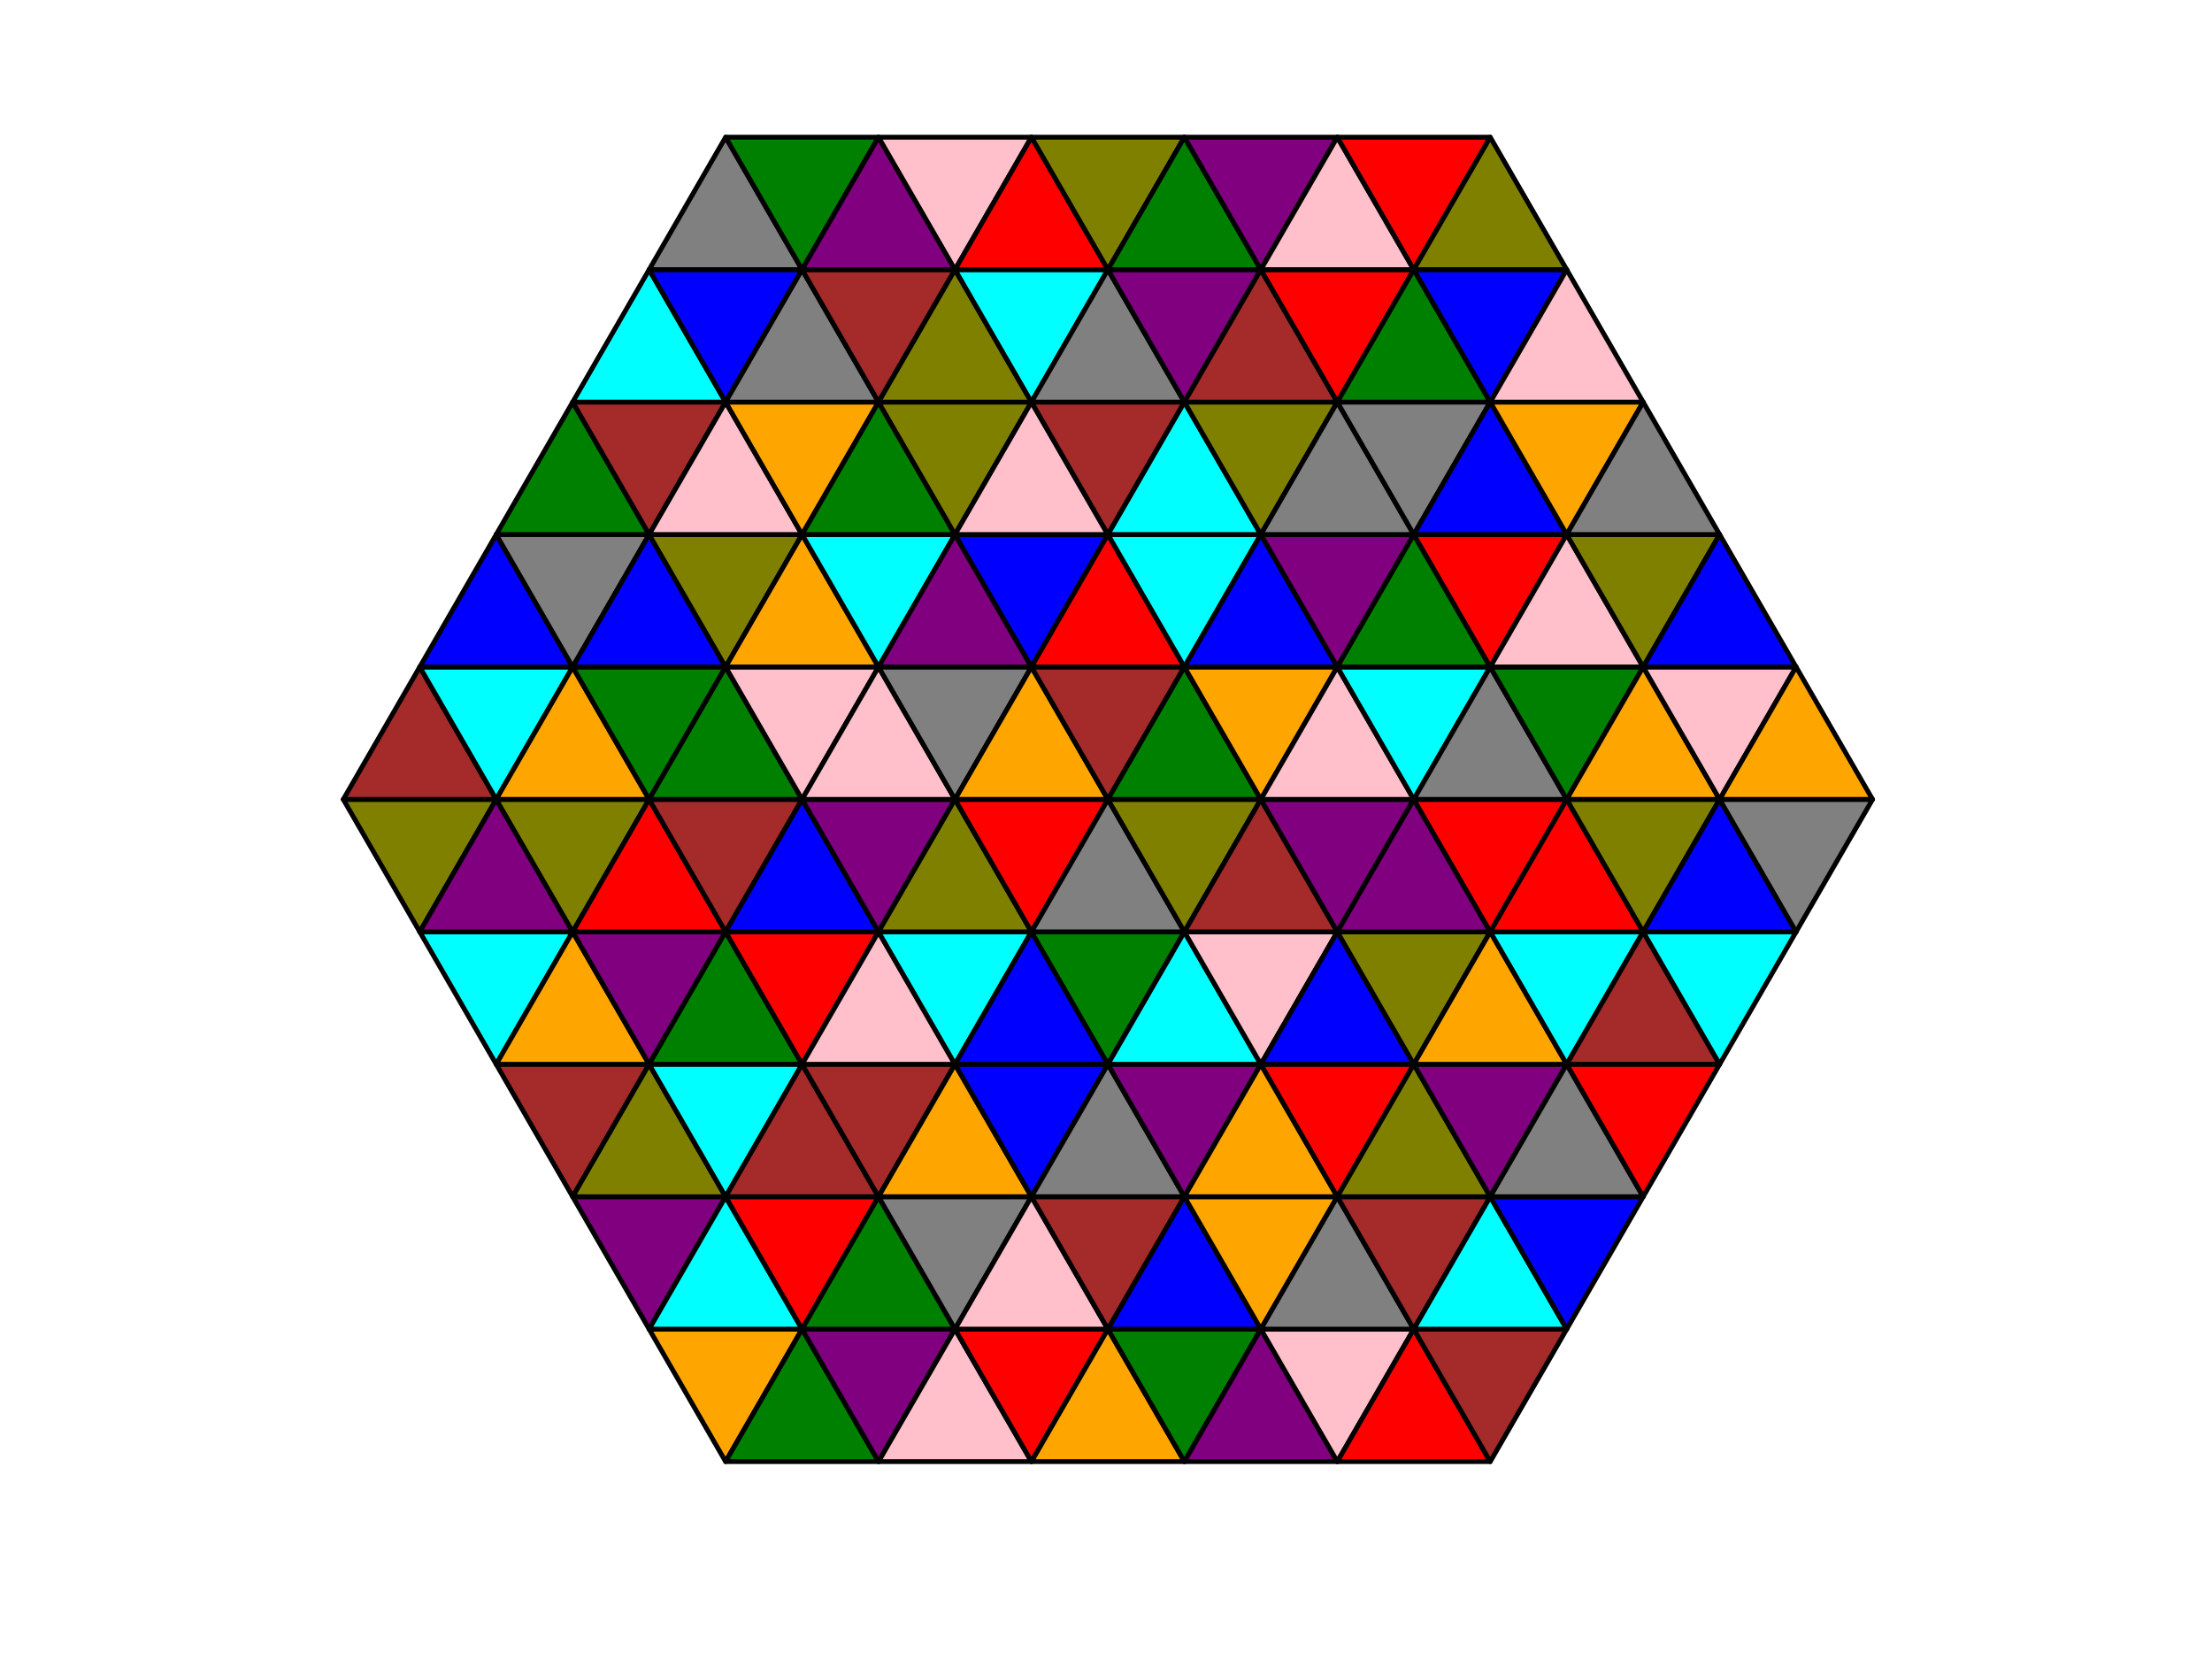 <?xml version="1.0" encoding="utf-8" standalone="no"?>
<!DOCTYPE svg PUBLIC "-//W3C//DTD SVG 1.1//EN"
  "http://www.w3.org/Graphics/SVG/1.1/DTD/svg11.dtd">
<!-- Created with matplotlib (http://matplotlib.org/) -->
<svg height="345pt" version="1.1" viewBox="0 0 460 345" width="460pt" xmlns="http://www.w3.org/2000/svg" xmlns:xlink="http://www.w3.org/1999/xlink">
 <defs>
  <style type="text/css">
*{stroke-linecap:butt;stroke-linejoin:round;}
  </style>
 </defs>
 <g id="figure_1">
  <g id="patch_1">
   <path d="M 0 345.6 
L 460.8 345.6 
L 460.8 0 
L 0 0 
z
" style="fill:#ffffff;"/>
  </g>
  <g id="axes_1">
   <g id="patch_2">
    <path clip-path="url(#peac1b5173c)" d="M 87.289 193.782 
L 103.19 166.24 
L 71.387 166.24 
z
" style="fill:#808000;stroke:#000000;stroke-linejoin:miter;"/>
   </g>
   <g id="patch_3">
    <path clip-path="url(#peac1b5173c)" d="M 71.387 166.24 
L 103.19 166.24 
L 87.289 138.698 
z
" style="fill:#a52a2a;stroke:#000000;stroke-linejoin:miter;"/>
   </g>
   <g id="patch_4">
    <path clip-path="url(#peac1b5173c)" d="M 103.19 166.24 
L 119.091 138.698 
L 87.289 138.698 
z
" style="fill:#00ffff;stroke:#000000;stroke-linejoin:miter;"/>
   </g>
   <g id="patch_5">
    <path clip-path="url(#peac1b5173c)" d="M 87.289 138.698 
L 119.091 138.698 
L 103.19 111.156 
z
" style="fill:#0000ff;stroke:#000000;stroke-linejoin:miter;"/>
   </g>
   <g id="patch_6">
    <path clip-path="url(#peac1b5173c)" d="M 119.091 138.698 
L 134.992 111.156 
L 103.19 111.156 
z
" style="fill:#808080;stroke:#000000;stroke-linejoin:miter;"/>
   </g>
   <g id="patch_7">
    <path clip-path="url(#peac1b5173c)" d="M 103.19 111.156 
L 134.992 111.156 
L 119.091 83.615 
z
" style="fill:#008000;stroke:#000000;stroke-linejoin:miter;"/>
   </g>
   <g id="patch_8">
    <path clip-path="url(#peac1b5173c)" d="M 134.992 111.156 
L 150.894 83.615 
L 119.091 83.615 
z
" style="fill:#a52a2a;stroke:#000000;stroke-linejoin:miter;"/>
   </g>
   <g id="patch_9">
    <path clip-path="url(#peac1b5173c)" d="M 119.091 83.615 
L 150.894 83.615 
L 134.992 56.073 
z
" style="fill:#00ffff;stroke:#000000;stroke-linejoin:miter;"/>
   </g>
   <g id="patch_10">
    <path clip-path="url(#peac1b5173c)" d="M 150.894 83.615 
L 166.795 56.073 
L 134.992 56.073 
z
" style="fill:#0000ff;stroke:#000000;stroke-linejoin:miter;"/>
   </g>
   <g id="patch_11">
    <path clip-path="url(#peac1b5173c)" d="M 134.992 56.073 
L 166.795 56.073 
L 150.894 28.531 
z
" style="fill:#808080;stroke:#000000;stroke-linejoin:miter;"/>
   </g>
   <g id="patch_12">
    <path clip-path="url(#peac1b5173c)" d="M 166.795 56.073 
L 182.696 28.531 
L 150.894 28.531 
z
" style="fill:#008000;stroke:#000000;stroke-linejoin:miter;"/>
   </g>
   <g id="patch_13">
    <path clip-path="url(#peac1b5173c)" d="M 103.19 221.324 
L 119.091 193.782 
L 87.289 193.782 
z
" style="fill:#00ffff;stroke:#000000;stroke-linejoin:miter;"/>
   </g>
   <g id="patch_14">
    <path clip-path="url(#peac1b5173c)" d="M 87.289 193.782 
L 119.091 193.782 
L 103.19 166.24 
z
" style="fill:#800080;stroke:#000000;stroke-linejoin:miter;"/>
   </g>
   <g id="patch_15">
    <path clip-path="url(#peac1b5173c)" d="M 119.091 193.782 
L 134.992 166.24 
L 103.19 166.24 
z
" style="fill:#808000;stroke:#000000;stroke-linejoin:miter;"/>
   </g>
   <g id="patch_16">
    <path clip-path="url(#peac1b5173c)" d="M 103.19 166.24 
L 134.992 166.24 
L 119.091 138.698 
z
" style="fill:#ffa500;stroke:#000000;stroke-linejoin:miter;"/>
   </g>
   <g id="patch_17">
    <path clip-path="url(#peac1b5173c)" d="M 134.992 166.24 
L 150.894 138.698 
L 119.091 138.698 
z
" style="fill:#008000;stroke:#000000;stroke-linejoin:miter;"/>
   </g>
   <g id="patch_18">
    <path clip-path="url(#peac1b5173c)" d="M 119.091 138.698 
L 150.894 138.698 
L 134.992 111.156 
z
" style="fill:#0000ff;stroke:#000000;stroke-linejoin:miter;"/>
   </g>
   <g id="patch_19">
    <path clip-path="url(#peac1b5173c)" d="M 150.894 138.698 
L 166.795 111.156 
L 134.992 111.156 
z
" style="fill:#808000;stroke:#000000;stroke-linejoin:miter;"/>
   </g>
   <g id="patch_20">
    <path clip-path="url(#peac1b5173c)" d="M 134.992 111.156 
L 166.795 111.156 
L 150.894 83.615 
z
" style="fill:#ffc0cb;stroke:#000000;stroke-linejoin:miter;"/>
   </g>
   <g id="patch_21">
    <path clip-path="url(#peac1b5173c)" d="M 166.795 111.156 
L 182.696 83.615 
L 150.894 83.615 
z
" style="fill:#ffa500;stroke:#000000;stroke-linejoin:miter;"/>
   </g>
   <g id="patch_22">
    <path clip-path="url(#peac1b5173c)" d="M 150.894 83.615 
L 182.696 83.615 
L 166.795 56.073 
z
" style="fill:#808080;stroke:#000000;stroke-linejoin:miter;"/>
   </g>
   <g id="patch_23">
    <path clip-path="url(#peac1b5173c)" d="M 182.696 83.615 
L 198.597 56.073 
L 166.795 56.073 
z
" style="fill:#a52a2a;stroke:#000000;stroke-linejoin:miter;"/>
   </g>
   <g id="patch_24">
    <path clip-path="url(#peac1b5173c)" d="M 166.795 56.073 
L 198.597 56.073 
L 182.696 28.531 
z
" style="fill:#800080;stroke:#000000;stroke-linejoin:miter;"/>
   </g>
   <g id="patch_25">
    <path clip-path="url(#peac1b5173c)" d="M 198.597 56.073 
L 214.499 28.531 
L 182.696 28.531 
z
" style="fill:#ffc0cb;stroke:#000000;stroke-linejoin:miter;"/>
   </g>
   <g id="patch_26">
    <path clip-path="url(#peac1b5173c)" d="M 119.091 248.865 
L 134.992 221.324 
L 103.19 221.324 
z
" style="fill:#a52a2a;stroke:#000000;stroke-linejoin:miter;"/>
   </g>
   <g id="patch_27">
    <path clip-path="url(#peac1b5173c)" d="M 103.19 221.324 
L 134.992 221.324 
L 119.091 193.782 
z
" style="fill:#ffa500;stroke:#000000;stroke-linejoin:miter;"/>
   </g>
   <g id="patch_28">
    <path clip-path="url(#peac1b5173c)" d="M 134.992 221.324 
L 150.894 193.782 
L 119.091 193.782 
z
" style="fill:#800080;stroke:#000000;stroke-linejoin:miter;"/>
   </g>
   <g id="patch_29">
    <path clip-path="url(#peac1b5173c)" d="M 119.091 193.782 
L 150.894 193.782 
L 134.992 166.24 
z
" style="fill:#ff0000;stroke:#000000;stroke-linejoin:miter;"/>
   </g>
   <g id="patch_30">
    <path clip-path="url(#peac1b5173c)" d="M 150.894 193.782 
L 166.795 166.24 
L 134.992 166.24 
z
" style="fill:#a52a2a;stroke:#000000;stroke-linejoin:miter;"/>
   </g>
   <g id="patch_31">
    <path clip-path="url(#peac1b5173c)" d="M 134.992 166.24 
L 166.795 166.24 
L 150.894 138.698 
z
" style="fill:#008000;stroke:#000000;stroke-linejoin:miter;"/>
   </g>
   <g id="patch_32">
    <path clip-path="url(#peac1b5173c)" d="M 166.795 166.24 
L 182.696 138.698 
L 150.894 138.698 
z
" style="fill:#ffc0cb;stroke:#000000;stroke-linejoin:miter;"/>
   </g>
   <g id="patch_33">
    <path clip-path="url(#peac1b5173c)" d="M 150.894 138.698 
L 182.696 138.698 
L 166.795 111.156 
z
" style="fill:#ffa500;stroke:#000000;stroke-linejoin:miter;"/>
   </g>
   <g id="patch_34">
    <path clip-path="url(#peac1b5173c)" d="M 182.696 138.698 
L 198.597 111.156 
L 166.795 111.156 
z
" style="fill:#00ffff;stroke:#000000;stroke-linejoin:miter;"/>
   </g>
   <g id="patch_35">
    <path clip-path="url(#peac1b5173c)" d="M 166.795 111.156 
L 198.597 111.156 
L 182.696 83.615 
z
" style="fill:#008000;stroke:#000000;stroke-linejoin:miter;"/>
   </g>
   <g id="patch_36">
    <path clip-path="url(#peac1b5173c)" d="M 198.597 111.156 
L 214.499 83.615 
L 182.696 83.615 
z
" style="fill:#808000;stroke:#000000;stroke-linejoin:miter;"/>
   </g>
   <g id="patch_37">
    <path clip-path="url(#peac1b5173c)" d="M 182.696 83.615 
L 214.499 83.615 
L 198.597 56.073 
z
" style="fill:#808000;stroke:#000000;stroke-linejoin:miter;"/>
   </g>
   <g id="patch_38">
    <path clip-path="url(#peac1b5173c)" d="M 214.499 83.615 
L 230.4 56.073 
L 198.597 56.073 
z
" style="fill:#00ffff;stroke:#000000;stroke-linejoin:miter;"/>
   </g>
   <g id="patch_39">
    <path clip-path="url(#peac1b5173c)" d="M 198.597 56.073 
L 230.4 56.073 
L 214.499 28.531 
z
" style="fill:#ff0000;stroke:#000000;stroke-linejoin:miter;"/>
   </g>
   <g id="patch_40">
    <path clip-path="url(#peac1b5173c)" d="M 230.4 56.073 
L 246.301 28.531 
L 214.499 28.531 
z
" style="fill:#808000;stroke:#000000;stroke-linejoin:miter;"/>
   </g>
   <g id="patch_41">
    <path clip-path="url(#peac1b5173c)" d="M 134.992 276.407 
L 150.894 248.865 
L 119.091 248.865 
z
" style="fill:#800080;stroke:#000000;stroke-linejoin:miter;"/>
   </g>
   <g id="patch_42">
    <path clip-path="url(#peac1b5173c)" d="M 119.091 248.865 
L 150.894 248.865 
L 134.992 221.324 
z
" style="fill:#808000;stroke:#000000;stroke-linejoin:miter;"/>
   </g>
   <g id="patch_43">
    <path clip-path="url(#peac1b5173c)" d="M 150.894 248.865 
L 166.795 221.324 
L 134.992 221.324 
z
" style="fill:#00ffff;stroke:#000000;stroke-linejoin:miter;"/>
   </g>
   <g id="patch_44">
    <path clip-path="url(#peac1b5173c)" d="M 134.992 221.324 
L 166.795 221.324 
L 150.894 193.782 
z
" style="fill:#008000;stroke:#000000;stroke-linejoin:miter;"/>
   </g>
   <g id="patch_45">
    <path clip-path="url(#peac1b5173c)" d="M 166.795 221.324 
L 182.696 193.782 
L 150.894 193.782 
z
" style="fill:#ff0000;stroke:#000000;stroke-linejoin:miter;"/>
   </g>
   <g id="patch_46">
    <path clip-path="url(#peac1b5173c)" d="M 150.894 193.782 
L 182.696 193.782 
L 166.795 166.24 
z
" style="fill:#0000ff;stroke:#000000;stroke-linejoin:miter;"/>
   </g>
   <g id="patch_47">
    <path clip-path="url(#peac1b5173c)" d="M 182.696 193.782 
L 198.597 166.24 
L 166.795 166.24 
z
" style="fill:#800080;stroke:#000000;stroke-linejoin:miter;"/>
   </g>
   <g id="patch_48">
    <path clip-path="url(#peac1b5173c)" d="M 166.795 166.24 
L 198.597 166.24 
L 182.696 138.698 
z
" style="fill:#ffc0cb;stroke:#000000;stroke-linejoin:miter;"/>
   </g>
   <g id="patch_49">
    <path clip-path="url(#peac1b5173c)" d="M 198.597 166.24 
L 214.499 138.698 
L 182.696 138.698 
z
" style="fill:#808080;stroke:#000000;stroke-linejoin:miter;"/>
   </g>
   <g id="patch_50">
    <path clip-path="url(#peac1b5173c)" d="M 182.696 138.698 
L 214.499 138.698 
L 198.597 111.156 
z
" style="fill:#800080;stroke:#000000;stroke-linejoin:miter;"/>
   </g>
   <g id="patch_51">
    <path clip-path="url(#peac1b5173c)" d="M 214.499 138.698 
L 230.4 111.156 
L 198.597 111.156 
z
" style="fill:#0000ff;stroke:#000000;stroke-linejoin:miter;"/>
   </g>
   <g id="patch_52">
    <path clip-path="url(#peac1b5173c)" d="M 198.597 111.156 
L 230.4 111.156 
L 214.499 83.615 
z
" style="fill:#ffc0cb;stroke:#000000;stroke-linejoin:miter;"/>
   </g>
   <g id="patch_53">
    <path clip-path="url(#peac1b5173c)" d="M 230.4 111.156 
L 246.301 83.615 
L 214.499 83.615 
z
" style="fill:#a52a2a;stroke:#000000;stroke-linejoin:miter;"/>
   </g>
   <g id="patch_54">
    <path clip-path="url(#peac1b5173c)" d="M 214.499 83.615 
L 246.301 83.615 
L 230.4 56.073 
z
" style="fill:#808080;stroke:#000000;stroke-linejoin:miter;"/>
   </g>
   <g id="patch_55">
    <path clip-path="url(#peac1b5173c)" d="M 246.301 83.615 
L 262.203 56.073 
L 230.4 56.073 
z
" style="fill:#800080;stroke:#000000;stroke-linejoin:miter;"/>
   </g>
   <g id="patch_56">
    <path clip-path="url(#peac1b5173c)" d="M 230.4 56.073 
L 262.203 56.073 
L 246.301 28.531 
z
" style="fill:#008000;stroke:#000000;stroke-linejoin:miter;"/>
   </g>
   <g id="patch_57">
    <path clip-path="url(#peac1b5173c)" d="M 262.203 56.073 
L 278.104 28.531 
L 246.301 28.531 
z
" style="fill:#800080;stroke:#000000;stroke-linejoin:miter;"/>
   </g>
   <g id="patch_58">
    <path clip-path="url(#peac1b5173c)" d="M 150.894 303.949 
L 166.795 276.407 
L 134.992 276.407 
z
" style="fill:#ffa500;stroke:#000000;stroke-linejoin:miter;"/>
   </g>
   <g id="patch_59">
    <path clip-path="url(#peac1b5173c)" d="M 134.992 276.407 
L 166.795 276.407 
L 150.894 248.865 
z
" style="fill:#00ffff;stroke:#000000;stroke-linejoin:miter;"/>
   </g>
   <g id="patch_60">
    <path clip-path="url(#peac1b5173c)" d="M 166.795 276.407 
L 182.696 248.865 
L 150.894 248.865 
z
" style="fill:#ff0000;stroke:#000000;stroke-linejoin:miter;"/>
   </g>
   <g id="patch_61">
    <path clip-path="url(#peac1b5173c)" d="M 150.894 248.865 
L 182.696 248.865 
L 166.795 221.324 
z
" style="fill:#a52a2a;stroke:#000000;stroke-linejoin:miter;"/>
   </g>
   <g id="patch_62">
    <path clip-path="url(#peac1b5173c)" d="M 182.696 248.865 
L 198.597 221.324 
L 166.795 221.324 
z
" style="fill:#a52a2a;stroke:#000000;stroke-linejoin:miter;"/>
   </g>
   <g id="patch_63">
    <path clip-path="url(#peac1b5173c)" d="M 166.795 221.324 
L 198.597 221.324 
L 182.696 193.782 
z
" style="fill:#ffc0cb;stroke:#000000;stroke-linejoin:miter;"/>
   </g>
   <g id="patch_64">
    <path clip-path="url(#peac1b5173c)" d="M 198.597 221.324 
L 214.499 193.782 
L 182.696 193.782 
z
" style="fill:#00ffff;stroke:#000000;stroke-linejoin:miter;"/>
   </g>
   <g id="patch_65">
    <path clip-path="url(#peac1b5173c)" d="M 182.696 193.782 
L 214.499 193.782 
L 198.597 166.24 
z
" style="fill:#808000;stroke:#000000;stroke-linejoin:miter;"/>
   </g>
   <g id="patch_66">
    <path clip-path="url(#peac1b5173c)" d="M 214.499 193.782 
L 230.4 166.24 
L 198.597 166.24 
z
" style="fill:#ff0000;stroke:#000000;stroke-linejoin:miter;"/>
   </g>
   <g id="patch_67">
    <path clip-path="url(#peac1b5173c)" d="M 198.597 166.24 
L 230.4 166.24 
L 214.499 138.698 
z
" style="fill:#ffa500;stroke:#000000;stroke-linejoin:miter;"/>
   </g>
   <g id="patch_68">
    <path clip-path="url(#peac1b5173c)" d="M 230.4 166.24 
L 246.301 138.698 
L 214.499 138.698 
z
" style="fill:#a52a2a;stroke:#000000;stroke-linejoin:miter;"/>
   </g>
   <g id="patch_69">
    <path clip-path="url(#peac1b5173c)" d="M 214.499 138.698 
L 246.301 138.698 
L 230.4 111.156 
z
" style="fill:#ff0000;stroke:#000000;stroke-linejoin:miter;"/>
   </g>
   <g id="patch_70">
    <path clip-path="url(#peac1b5173c)" d="M 246.301 138.698 
L 262.203 111.156 
L 230.4 111.156 
z
" style="fill:#00ffff;stroke:#000000;stroke-linejoin:miter;"/>
   </g>
   <g id="patch_71">
    <path clip-path="url(#peac1b5173c)" d="M 230.4 111.156 
L 262.203 111.156 
L 246.301 83.615 
z
" style="fill:#00ffff;stroke:#000000;stroke-linejoin:miter;"/>
   </g>
   <g id="patch_72">
    <path clip-path="url(#peac1b5173c)" d="M 262.203 111.156 
L 278.104 83.615 
L 246.301 83.615 
z
" style="fill:#808000;stroke:#000000;stroke-linejoin:miter;"/>
   </g>
   <g id="patch_73">
    <path clip-path="url(#peac1b5173c)" d="M 246.301 83.615 
L 278.104 83.615 
L 262.203 56.073 
z
" style="fill:#a52a2a;stroke:#000000;stroke-linejoin:miter;"/>
   </g>
   <g id="patch_74">
    <path clip-path="url(#peac1b5173c)" d="M 278.104 83.615 
L 294.005 56.073 
L 262.203 56.073 
z
" style="fill:#ff0000;stroke:#000000;stroke-linejoin:miter;"/>
   </g>
   <g id="patch_75">
    <path clip-path="url(#peac1b5173c)" d="M 262.203 56.073 
L 294.005 56.073 
L 278.104 28.531 
z
" style="fill:#ffc0cb;stroke:#000000;stroke-linejoin:miter;"/>
   </g>
   <g id="patch_76">
    <path clip-path="url(#peac1b5173c)" d="M 294.005 56.073 
L 309.906 28.531 
L 278.104 28.531 
z
" style="fill:#ff0000;stroke:#000000;stroke-linejoin:miter;"/>
   </g>
   <g id="patch_77">
    <path clip-path="url(#peac1b5173c)" d="M 150.894 303.949 
L 182.696 303.949 
L 166.795 276.407 
z
" style="fill:#008000;stroke:#000000;stroke-linejoin:miter;"/>
   </g>
   <g id="patch_78">
    <path clip-path="url(#peac1b5173c)" d="M 182.696 303.949 
L 198.597 276.407 
L 166.795 276.407 
z
" style="fill:#800080;stroke:#000000;stroke-linejoin:miter;"/>
   </g>
   <g id="patch_79">
    <path clip-path="url(#peac1b5173c)" d="M 166.795 276.407 
L 198.597 276.407 
L 182.696 248.865 
z
" style="fill:#008000;stroke:#000000;stroke-linejoin:miter;"/>
   </g>
   <g id="patch_80">
    <path clip-path="url(#peac1b5173c)" d="M 198.597 276.407 
L 214.499 248.865 
L 182.696 248.865 
z
" style="fill:#808080;stroke:#000000;stroke-linejoin:miter;"/>
   </g>
   <g id="patch_81">
    <path clip-path="url(#peac1b5173c)" d="M 182.696 248.865 
L 214.499 248.865 
L 198.597 221.324 
z
" style="fill:#ffa500;stroke:#000000;stroke-linejoin:miter;"/>
   </g>
   <g id="patch_82">
    <path clip-path="url(#peac1b5173c)" d="M 214.499 248.865 
L 230.4 221.324 
L 198.597 221.324 
z
" style="fill:#0000ff;stroke:#000000;stroke-linejoin:miter;"/>
   </g>
   <g id="patch_83">
    <path clip-path="url(#peac1b5173c)" d="M 198.597 221.324 
L 230.4 221.324 
L 214.499 193.782 
z
" style="fill:#0000ff;stroke:#000000;stroke-linejoin:miter;"/>
   </g>
   <g id="patch_84">
    <path clip-path="url(#peac1b5173c)" d="M 230.4 221.324 
L 246.301 193.782 
L 214.499 193.782 
z
" style="fill:#008000;stroke:#000000;stroke-linejoin:miter;"/>
   </g>
   <g id="patch_85">
    <path clip-path="url(#peac1b5173c)" d="M 214.499 193.782 
L 246.301 193.782 
L 230.4 166.24 
z
" style="fill:#808080;stroke:#000000;stroke-linejoin:miter;"/>
   </g>
   <g id="patch_86">
    <path clip-path="url(#peac1b5173c)" d="M 246.301 193.782 
L 262.203 166.24 
L 230.4 166.24 
z
" style="fill:#808000;stroke:#000000;stroke-linejoin:miter;"/>
   </g>
   <g id="patch_87">
    <path clip-path="url(#peac1b5173c)" d="M 230.4 166.24 
L 262.203 166.24 
L 246.301 138.698 
z
" style="fill:#008000;stroke:#000000;stroke-linejoin:miter;"/>
   </g>
   <g id="patch_88">
    <path clip-path="url(#peac1b5173c)" d="M 262.203 166.24 
L 278.104 138.698 
L 246.301 138.698 
z
" style="fill:#ffa500;stroke:#000000;stroke-linejoin:miter;"/>
   </g>
   <g id="patch_89">
    <path clip-path="url(#peac1b5173c)" d="M 246.301 138.698 
L 278.104 138.698 
L 262.203 111.156 
z
" style="fill:#0000ff;stroke:#000000;stroke-linejoin:miter;"/>
   </g>
   <g id="patch_90">
    <path clip-path="url(#peac1b5173c)" d="M 278.104 138.698 
L 294.005 111.156 
L 262.203 111.156 
z
" style="fill:#800080;stroke:#000000;stroke-linejoin:miter;"/>
   </g>
   <g id="patch_91">
    <path clip-path="url(#peac1b5173c)" d="M 262.203 111.156 
L 294.005 111.156 
L 278.104 83.615 
z
" style="fill:#808080;stroke:#000000;stroke-linejoin:miter;"/>
   </g>
   <g id="patch_92">
    <path clip-path="url(#peac1b5173c)" d="M 294.005 111.156 
L 309.906 83.615 
L 278.104 83.615 
z
" style="fill:#808080;stroke:#000000;stroke-linejoin:miter;"/>
   </g>
   <g id="patch_93">
    <path clip-path="url(#peac1b5173c)" d="M 278.104 83.615 
L 309.906 83.615 
L 294.005 56.073 
z
" style="fill:#008000;stroke:#000000;stroke-linejoin:miter;"/>
   </g>
   <g id="patch_94">
    <path clip-path="url(#peac1b5173c)" d="M 309.906 83.615 
L 325.808 56.073 
L 294.005 56.073 
z
" style="fill:#0000ff;stroke:#000000;stroke-linejoin:miter;"/>
   </g>
   <g id="patch_95">
    <path clip-path="url(#peac1b5173c)" d="M 294.005 56.073 
L 325.808 56.073 
L 309.906 28.531 
z
" style="fill:#808000;stroke:#000000;stroke-linejoin:miter;"/>
   </g>
   <g id="patch_96">
    <path clip-path="url(#peac1b5173c)" d="M 182.696 303.949 
L 214.499 303.949 
L 198.597 276.407 
z
" style="fill:#ffc0cb;stroke:#000000;stroke-linejoin:miter;"/>
   </g>
   <g id="patch_97">
    <path clip-path="url(#peac1b5173c)" d="M 214.499 303.949 
L 230.4 276.407 
L 198.597 276.407 
z
" style="fill:#ff0000;stroke:#000000;stroke-linejoin:miter;"/>
   </g>
   <g id="patch_98">
    <path clip-path="url(#peac1b5173c)" d="M 198.597 276.407 
L 230.4 276.407 
L 214.499 248.865 
z
" style="fill:#ffc0cb;stroke:#000000;stroke-linejoin:miter;"/>
   </g>
   <g id="patch_99">
    <path clip-path="url(#peac1b5173c)" d="M 230.4 276.407 
L 246.301 248.865 
L 214.499 248.865 
z
" style="fill:#a52a2a;stroke:#000000;stroke-linejoin:miter;"/>
   </g>
   <g id="patch_100">
    <path clip-path="url(#peac1b5173c)" d="M 214.499 248.865 
L 246.301 248.865 
L 230.4 221.324 
z
" style="fill:#808080;stroke:#000000;stroke-linejoin:miter;"/>
   </g>
   <g id="patch_101">
    <path clip-path="url(#peac1b5173c)" d="M 246.301 248.865 
L 262.203 221.324 
L 230.4 221.324 
z
" style="fill:#800080;stroke:#000000;stroke-linejoin:miter;"/>
   </g>
   <g id="patch_102">
    <path clip-path="url(#peac1b5173c)" d="M 230.4 221.324 
L 262.203 221.324 
L 246.301 193.782 
z
" style="fill:#00ffff;stroke:#000000;stroke-linejoin:miter;"/>
   </g>
   <g id="patch_103">
    <path clip-path="url(#peac1b5173c)" d="M 262.203 221.324 
L 278.104 193.782 
L 246.301 193.782 
z
" style="fill:#ffc0cb;stroke:#000000;stroke-linejoin:miter;"/>
   </g>
   <g id="patch_104">
    <path clip-path="url(#peac1b5173c)" d="M 246.301 193.782 
L 278.104 193.782 
L 262.203 166.24 
z
" style="fill:#a52a2a;stroke:#000000;stroke-linejoin:miter;"/>
   </g>
   <g id="patch_105">
    <path clip-path="url(#peac1b5173c)" d="M 278.104 193.782 
L 294.005 166.24 
L 262.203 166.24 
z
" style="fill:#800080;stroke:#000000;stroke-linejoin:miter;"/>
   </g>
   <g id="patch_106">
    <path clip-path="url(#peac1b5173c)" d="M 262.203 166.24 
L 294.005 166.24 
L 278.104 138.698 
z
" style="fill:#ffc0cb;stroke:#000000;stroke-linejoin:miter;"/>
   </g>
   <g id="patch_107">
    <path clip-path="url(#peac1b5173c)" d="M 294.005 166.24 
L 309.906 138.698 
L 278.104 138.698 
z
" style="fill:#00ffff;stroke:#000000;stroke-linejoin:miter;"/>
   </g>
   <g id="patch_108">
    <path clip-path="url(#peac1b5173c)" d="M 278.104 138.698 
L 309.906 138.698 
L 294.005 111.156 
z
" style="fill:#008000;stroke:#000000;stroke-linejoin:miter;"/>
   </g>
   <g id="patch_109">
    <path clip-path="url(#peac1b5173c)" d="M 309.906 138.698 
L 325.808 111.156 
L 294.005 111.156 
z
" style="fill:#ff0000;stroke:#000000;stroke-linejoin:miter;"/>
   </g>
   <g id="patch_110">
    <path clip-path="url(#peac1b5173c)" d="M 294.005 111.156 
L 325.808 111.156 
L 309.906 83.615 
z
" style="fill:#0000ff;stroke:#000000;stroke-linejoin:miter;"/>
   </g>
   <g id="patch_111">
    <path clip-path="url(#peac1b5173c)" d="M 325.808 111.156 
L 341.709 83.615 
L 309.906 83.615 
z
" style="fill:#ffa500;stroke:#000000;stroke-linejoin:miter;"/>
   </g>
   <g id="patch_112">
    <path clip-path="url(#peac1b5173c)" d="M 309.906 83.615 
L 341.709 83.615 
L 325.808 56.073 
z
" style="fill:#ffc0cb;stroke:#000000;stroke-linejoin:miter;"/>
   </g>
   <g id="patch_113">
    <path clip-path="url(#peac1b5173c)" d="M 214.499 303.949 
L 246.301 303.949 
L 230.4 276.407 
z
" style="fill:#ffa500;stroke:#000000;stroke-linejoin:miter;"/>
   </g>
   <g id="patch_114">
    <path clip-path="url(#peac1b5173c)" d="M 246.301 303.949 
L 262.203 276.407 
L 230.4 276.407 
z
" style="fill:#008000;stroke:#000000;stroke-linejoin:miter;"/>
   </g>
   <g id="patch_115">
    <path clip-path="url(#peac1b5173c)" d="M 230.4 276.407 
L 262.203 276.407 
L 246.301 248.865 
z
" style="fill:#0000ff;stroke:#000000;stroke-linejoin:miter;"/>
   </g>
   <g id="patch_116">
    <path clip-path="url(#peac1b5173c)" d="M 262.203 276.407 
L 278.104 248.865 
L 246.301 248.865 
z
" style="fill:#ffa500;stroke:#000000;stroke-linejoin:miter;"/>
   </g>
   <g id="patch_117">
    <path clip-path="url(#peac1b5173c)" d="M 246.301 248.865 
L 278.104 248.865 
L 262.203 221.324 
z
" style="fill:#ffa500;stroke:#000000;stroke-linejoin:miter;"/>
   </g>
   <g id="patch_118">
    <path clip-path="url(#peac1b5173c)" d="M 278.104 248.865 
L 294.005 221.324 
L 262.203 221.324 
z
" style="fill:#ff0000;stroke:#000000;stroke-linejoin:miter;"/>
   </g>
   <g id="patch_119">
    <path clip-path="url(#peac1b5173c)" d="M 262.203 221.324 
L 294.005 221.324 
L 278.104 193.782 
z
" style="fill:#0000ff;stroke:#000000;stroke-linejoin:miter;"/>
   </g>
   <g id="patch_120">
    <path clip-path="url(#peac1b5173c)" d="M 294.005 221.324 
L 309.906 193.782 
L 278.104 193.782 
z
" style="fill:#808000;stroke:#000000;stroke-linejoin:miter;"/>
   </g>
   <g id="patch_121">
    <path clip-path="url(#peac1b5173c)" d="M 278.104 193.782 
L 309.906 193.782 
L 294.005 166.24 
z
" style="fill:#800080;stroke:#000000;stroke-linejoin:miter;"/>
   </g>
   <g id="patch_122">
    <path clip-path="url(#peac1b5173c)" d="M 309.906 193.782 
L 325.808 166.24 
L 294.005 166.24 
z
" style="fill:#ff0000;stroke:#000000;stroke-linejoin:miter;"/>
   </g>
   <g id="patch_123">
    <path clip-path="url(#peac1b5173c)" d="M 294.005 166.24 
L 325.808 166.24 
L 309.906 138.698 
z
" style="fill:#808080;stroke:#000000;stroke-linejoin:miter;"/>
   </g>
   <g id="patch_124">
    <path clip-path="url(#peac1b5173c)" d="M 325.808 166.24 
L 341.709 138.698 
L 309.906 138.698 
z
" style="fill:#008000;stroke:#000000;stroke-linejoin:miter;"/>
   </g>
   <g id="patch_125">
    <path clip-path="url(#peac1b5173c)" d="M 309.906 138.698 
L 341.709 138.698 
L 325.808 111.156 
z
" style="fill:#ffc0cb;stroke:#000000;stroke-linejoin:miter;"/>
   </g>
   <g id="patch_126">
    <path clip-path="url(#peac1b5173c)" d="M 341.709 138.698 
L 357.61 111.156 
L 325.808 111.156 
z
" style="fill:#808000;stroke:#000000;stroke-linejoin:miter;"/>
   </g>
   <g id="patch_127">
    <path clip-path="url(#peac1b5173c)" d="M 325.808 111.156 
L 357.61 111.156 
L 341.709 83.615 
z
" style="fill:#808080;stroke:#000000;stroke-linejoin:miter;"/>
   </g>
   <g id="patch_128">
    <path clip-path="url(#peac1b5173c)" d="M 246.301 303.949 
L 278.104 303.949 
L 262.203 276.407 
z
" style="fill:#800080;stroke:#000000;stroke-linejoin:miter;"/>
   </g>
   <g id="patch_129">
    <path clip-path="url(#peac1b5173c)" d="M 278.104 303.949 
L 294.005 276.407 
L 262.203 276.407 
z
" style="fill:#ffc0cb;stroke:#000000;stroke-linejoin:miter;"/>
   </g>
   <g id="patch_130">
    <path clip-path="url(#peac1b5173c)" d="M 262.203 276.407 
L 294.005 276.407 
L 278.104 248.865 
z
" style="fill:#808080;stroke:#000000;stroke-linejoin:miter;"/>
   </g>
   <g id="patch_131">
    <path clip-path="url(#peac1b5173c)" d="M 294.005 276.407 
L 309.906 248.865 
L 278.104 248.865 
z
" style="fill:#a52a2a;stroke:#000000;stroke-linejoin:miter;"/>
   </g>
   <g id="patch_132">
    <path clip-path="url(#peac1b5173c)" d="M 278.104 248.865 
L 309.906 248.865 
L 294.005 221.324 
z
" style="fill:#808000;stroke:#000000;stroke-linejoin:miter;"/>
   </g>
   <g id="patch_133">
    <path clip-path="url(#peac1b5173c)" d="M 309.906 248.865 
L 325.808 221.324 
L 294.005 221.324 
z
" style="fill:#800080;stroke:#000000;stroke-linejoin:miter;"/>
   </g>
   <g id="patch_134">
    <path clip-path="url(#peac1b5173c)" d="M 294.005 221.324 
L 325.808 221.324 
L 309.906 193.782 
z
" style="fill:#ffa500;stroke:#000000;stroke-linejoin:miter;"/>
   </g>
   <g id="patch_135">
    <path clip-path="url(#peac1b5173c)" d="M 325.808 221.324 
L 341.709 193.782 
L 309.906 193.782 
z
" style="fill:#00ffff;stroke:#000000;stroke-linejoin:miter;"/>
   </g>
   <g id="patch_136">
    <path clip-path="url(#peac1b5173c)" d="M 309.906 193.782 
L 341.709 193.782 
L 325.808 166.24 
z
" style="fill:#ff0000;stroke:#000000;stroke-linejoin:miter;"/>
   </g>
   <g id="patch_137">
    <path clip-path="url(#peac1b5173c)" d="M 341.709 193.782 
L 357.61 166.24 
L 325.808 166.24 
z
" style="fill:#808000;stroke:#000000;stroke-linejoin:miter;"/>
   </g>
   <g id="patch_138">
    <path clip-path="url(#peac1b5173c)" d="M 325.808 166.24 
L 357.61 166.24 
L 341.709 138.698 
z
" style="fill:#ffa500;stroke:#000000;stroke-linejoin:miter;"/>
   </g>
   <g id="patch_139">
    <path clip-path="url(#peac1b5173c)" d="M 357.61 166.24 
L 373.511 138.698 
L 341.709 138.698 
z
" style="fill:#ffc0cb;stroke:#000000;stroke-linejoin:miter;"/>
   </g>
   <g id="patch_140">
    <path clip-path="url(#peac1b5173c)" d="M 341.709 138.698 
L 373.511 138.698 
L 357.61 111.156 
z
" style="fill:#0000ff;stroke:#000000;stroke-linejoin:miter;"/>
   </g>
   <g id="patch_141">
    <path clip-path="url(#peac1b5173c)" d="M 278.104 303.949 
L 309.906 303.949 
L 294.005 276.407 
z
" style="fill:#ff0000;stroke:#000000;stroke-linejoin:miter;"/>
   </g>
   <g id="patch_142">
    <path clip-path="url(#peac1b5173c)" d="M 309.906 303.949 
L 325.808 276.407 
L 294.005 276.407 
z
" style="fill:#a52a2a;stroke:#000000;stroke-linejoin:miter;"/>
   </g>
   <g id="patch_143">
    <path clip-path="url(#peac1b5173c)" d="M 294.005 276.407 
L 325.808 276.407 
L 309.906 248.865 
z
" style="fill:#00ffff;stroke:#000000;stroke-linejoin:miter;"/>
   </g>
   <g id="patch_144">
    <path clip-path="url(#peac1b5173c)" d="M 325.808 276.407 
L 341.709 248.865 
L 309.906 248.865 
z
" style="fill:#0000ff;stroke:#000000;stroke-linejoin:miter;"/>
   </g>
   <g id="patch_145">
    <path clip-path="url(#peac1b5173c)" d="M 309.906 248.865 
L 341.709 248.865 
L 325.808 221.324 
z
" style="fill:#808080;stroke:#000000;stroke-linejoin:miter;"/>
   </g>
   <g id="patch_146">
    <path clip-path="url(#peac1b5173c)" d="M 341.709 248.865 
L 357.61 221.324 
L 325.808 221.324 
z
" style="fill:#ff0000;stroke:#000000;stroke-linejoin:miter;"/>
   </g>
   <g id="patch_147">
    <path clip-path="url(#peac1b5173c)" d="M 325.808 221.324 
L 357.61 221.324 
L 341.709 193.782 
z
" style="fill:#a52a2a;stroke:#000000;stroke-linejoin:miter;"/>
   </g>
   <g id="patch_148">
    <path clip-path="url(#peac1b5173c)" d="M 357.61 221.324 
L 373.511 193.782 
L 341.709 193.782 
z
" style="fill:#00ffff;stroke:#000000;stroke-linejoin:miter;"/>
   </g>
   <g id="patch_149">
    <path clip-path="url(#peac1b5173c)" d="M 341.709 193.782 
L 373.511 193.782 
L 357.61 166.24 
z
" style="fill:#0000ff;stroke:#000000;stroke-linejoin:miter;"/>
   </g>
   <g id="patch_150">
    <path clip-path="url(#peac1b5173c)" d="M 373.511 193.782 
L 389.413 166.24 
L 357.61 166.24 
z
" style="fill:#808080;stroke:#000000;stroke-linejoin:miter;"/>
   </g>
   <g id="patch_151">
    <path clip-path="url(#peac1b5173c)" d="M 357.61 166.24 
L 389.413 166.24 
L 373.511 138.698 
z
" style="fill:#ffa500;stroke:#000000;stroke-linejoin:miter;"/>
   </g>
  </g>
 </g>
 <defs>
  <clipPath id="peac1b5173c">
   <rect height="302.96" width="349.828" x="55.486" y="14.76"/>
  </clipPath>
 </defs>
</svg>
